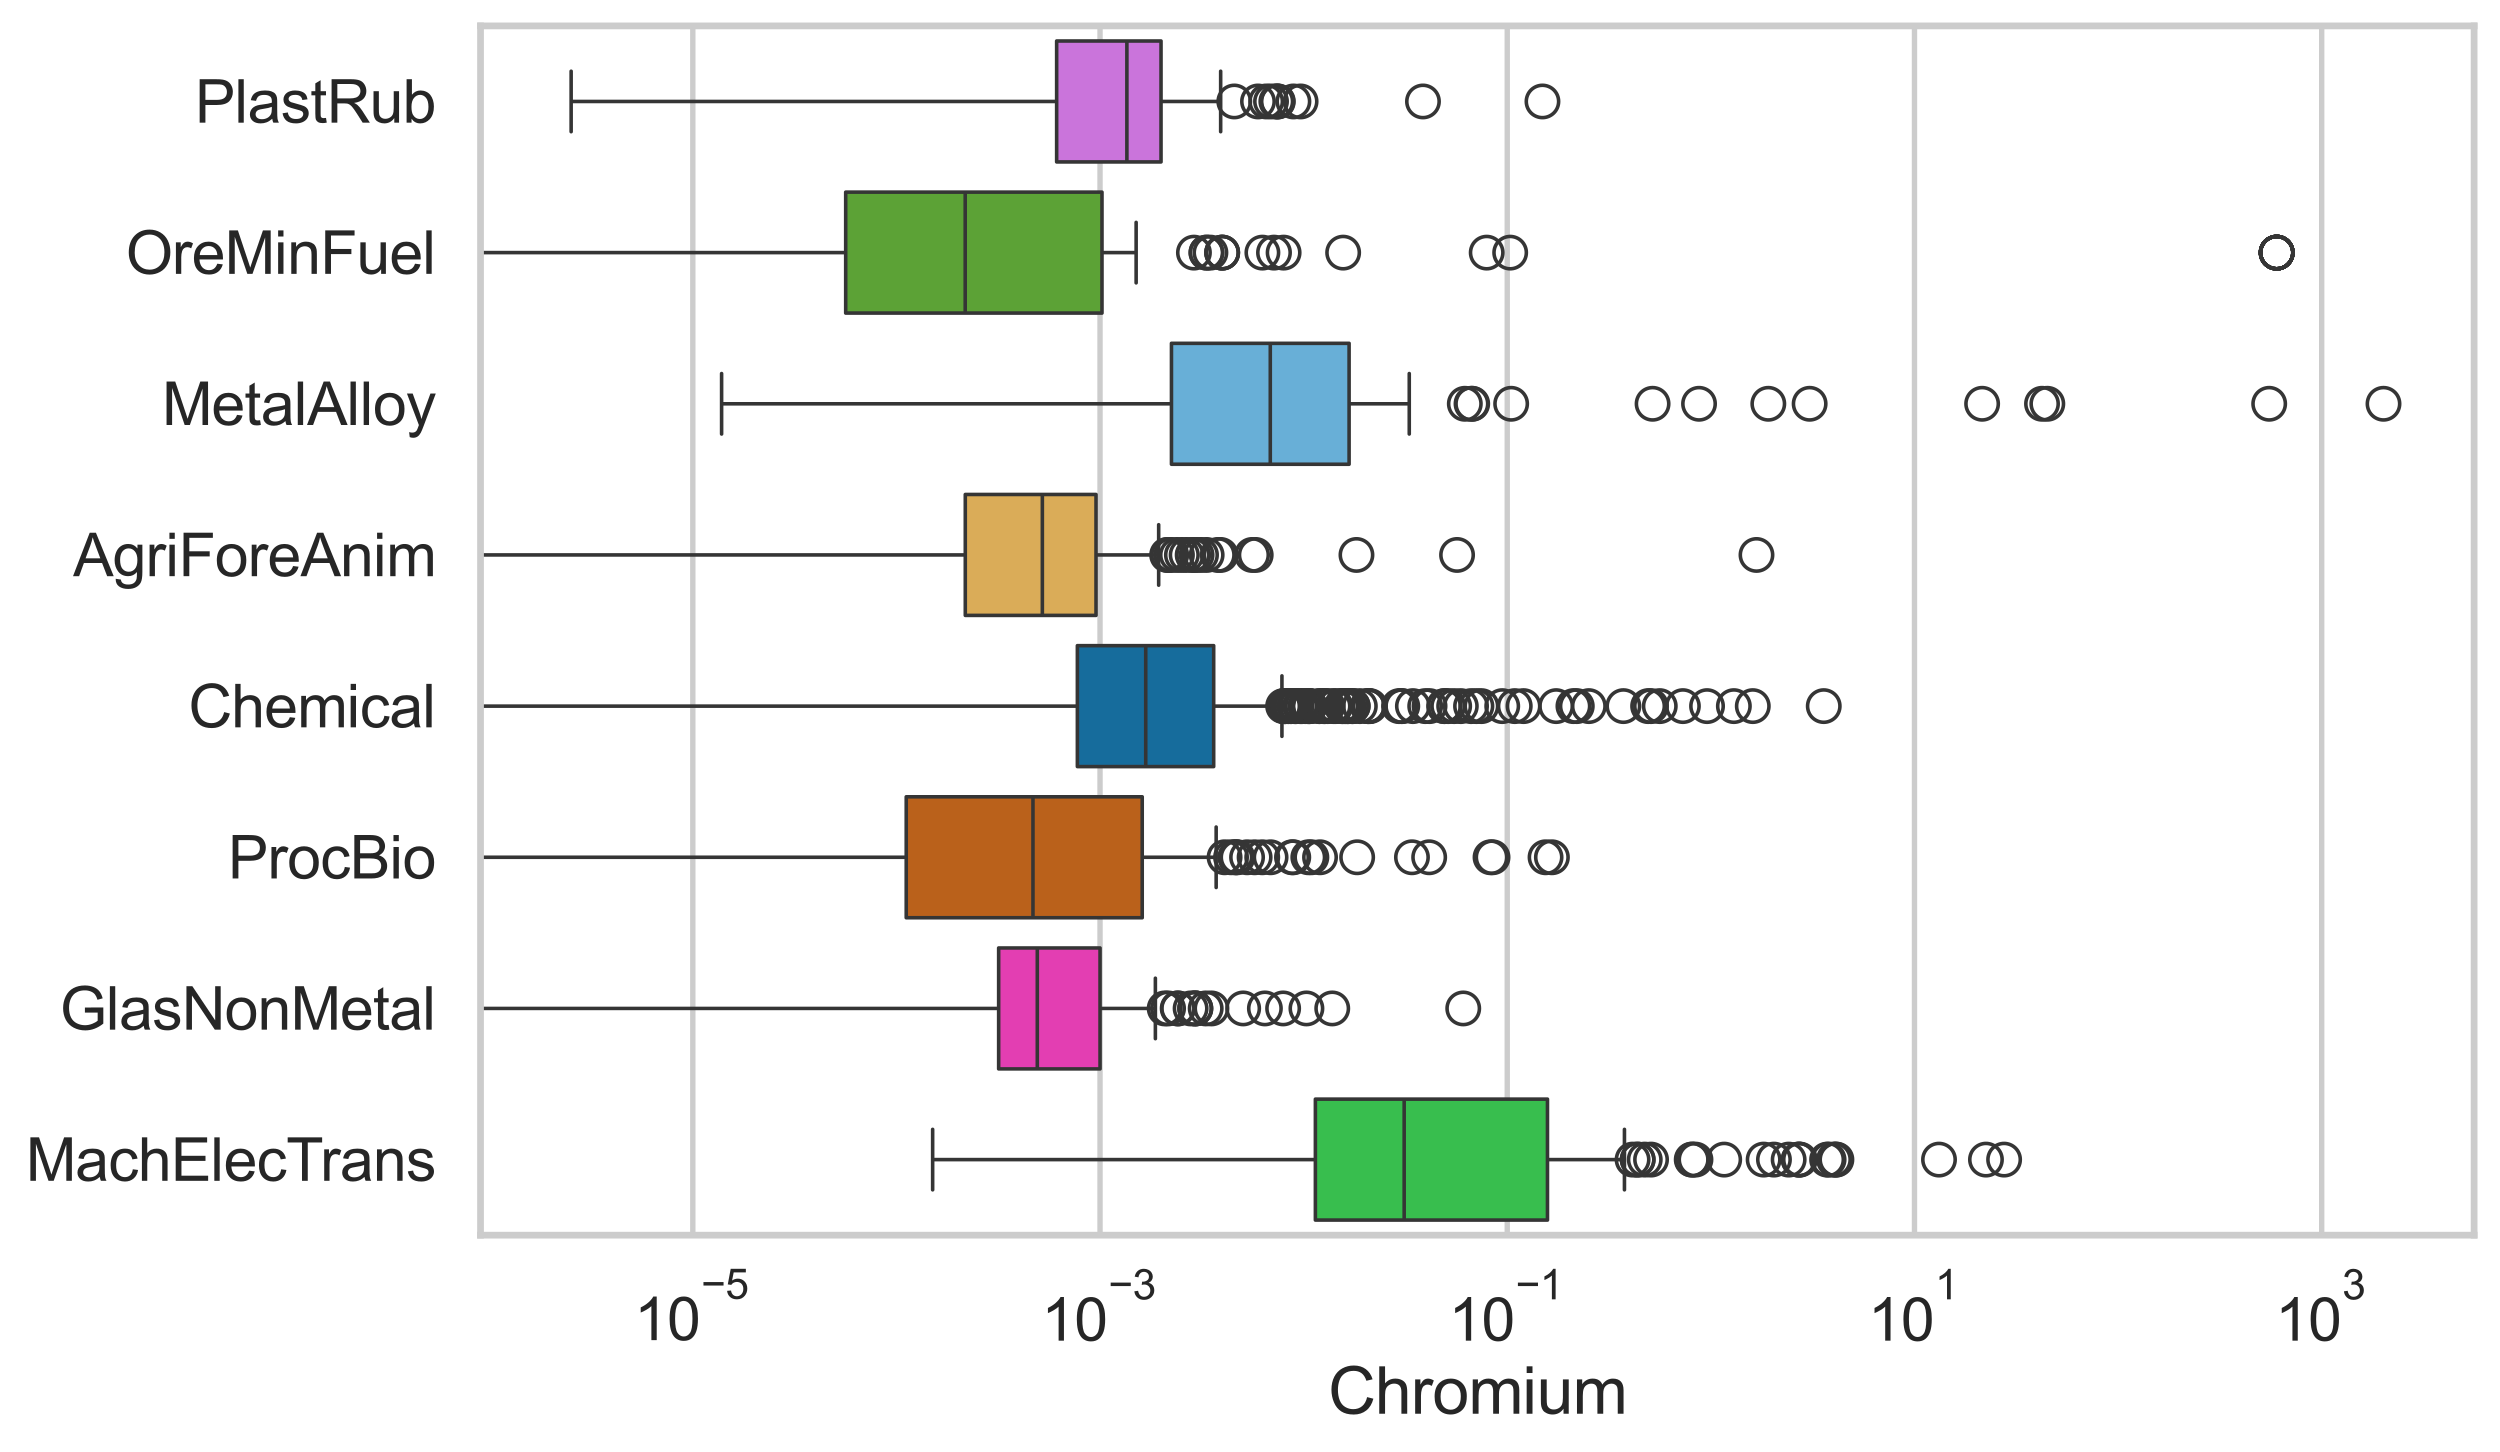 <?xml version="1.0" encoding="utf-8" standalone="no"?>
<!DOCTYPE svg PUBLIC "-//W3C//DTD SVG 1.1//EN"
  "http://www.w3.org/Graphics/SVG/1.1/DTD/svg11.dtd">
<svg xmlns:xlink="http://www.w3.org/1999/xlink" width="695.577pt" height="404.121pt" viewBox="0 0 695.577 404.121" xmlns="http://www.w3.org/2000/svg" version="1.1">
 <defs>
  <style type="text/css">*{stroke-linejoin: round; stroke-linecap: butt}</style>
 </defs>
 <g id="figure_1">
  <g id="patch_1">
   <path d="M 0 404.121 
L 695.577 404.121 
L 695.577 0 
L 0 0 
z
" style="fill: #ffffff"/>
  </g>
  <g id="axes_1">
   <g id="patch_2">
    <path d="M 133.697 343.665 
L 688.377 343.665 
L 688.377 7.2 
L 133.697 7.2 
z
" style="fill: #ffffff"/>
   </g>
   <g id="matplotlib.axis_1">
    <g id="xtick_1">
     <g id="line2d_1">
      <path d="M 192.761 343.665 
L 192.761 7.2 
" clip-path="url(#pb60b69b630)" style="fill: none; stroke: #cccccc; stroke-width: 1.5; stroke-linecap: round"/>
     </g>
     <g id="text_1">
      <!-- $\mathdefault{10^{-5}}$ -->
      <g style="fill: #262626" transform="translate(176.426 373.015) scale(0.165 -0.165)">
       <defs>
        <path id="ArialMT-31" d="M 2384 0 
L 1822 0 
L 1822 3584 
Q 1619 3391 1289 3197 
Q 959 3003 697 2906 
L 697 3450 
Q 1169 3672 1522 3987 
Q 1875 4303 2022 4600 
L 2384 4600 
L 2384 0 
z
" transform="scale(0.016)"/>
        <path id="ArialMT-30" d="M 266 2259 
Q 266 3072 433 3567 
Q 600 4063 929 4331 
Q 1259 4600 1759 4600 
Q 2128 4600 2406 4451 
Q 2684 4303 2865 4023 
Q 3047 3744 3150 3342 
Q 3253 2941 3253 2259 
Q 3253 1453 3087 958 
Q 2922 463 2592 192 
Q 2263 -78 1759 -78 
Q 1097 -78 719 397 
Q 266 969 266 2259 
z
M 844 2259 
Q 844 1131 1108 757 
Q 1372 384 1759 384 
Q 2147 384 2411 759 
Q 2675 1134 2675 2259 
Q 2675 3391 2411 3762 
Q 2147 4134 1753 4134 
Q 1366 4134 1134 3806 
Q 844 3388 844 2259 
z
" transform="scale(0.016)"/>
        <path id="ArialMT-2212" d="M 3381 1997 
L 356 1997 
L 356 2522 
L 3381 2522 
L 3381 1997 
z
" transform="scale(0.016)"/>
        <path id="ArialMT-35" d="M 266 1200 
L 856 1250 
Q 922 819 1161 601 
Q 1400 384 1738 384 
Q 2144 384 2425 690 
Q 2706 997 2706 1503 
Q 2706 1984 2436 2262 
Q 2166 2541 1728 2541 
Q 1456 2541 1237 2417 
Q 1019 2294 894 2097 
L 366 2166 
L 809 4519 
L 3088 4519 
L 3088 3981 
L 1259 3981 
L 1013 2750 
Q 1425 3038 1878 3038 
Q 2478 3038 2890 2622 
Q 3303 2206 3303 1553 
Q 3303 931 2941 478 
Q 2500 -78 1738 -78 
Q 1113 -78 717 272 
Q 322 622 266 1200 
z
" transform="scale(0.016)"/>
       </defs>
       <use xlink:href="#ArialMT-31" transform="translate(0 0.88)"/>
       <use xlink:href="#ArialMT-30" transform="translate(55.615 0.88)"/>
       <use xlink:href="#ArialMT-2212" transform="translate(112.973 70.573) scale(0.7)"/>
       <use xlink:href="#ArialMT-35" transform="translate(153.852 70.573) scale(0.7)"/>
      </g>
     </g>
    </g>
    <g id="xtick_2">
     <g id="line2d_2">
      <path d="M 306.063 343.665 
L 306.063 7.2 
" clip-path="url(#pb60b69b630)" style="fill: none; stroke: #cccccc; stroke-width: 1.5; stroke-linecap: round"/>
     </g>
     <g id="text_2">
      <!-- $\mathdefault{10^{-3}}$ -->
      <g style="fill: #262626" transform="translate(289.728 373.18) scale(0.165 -0.165)">
       <defs>
        <path id="ArialMT-33" d="M 269 1209 
L 831 1284 
Q 928 806 1161 595 
Q 1394 384 1728 384 
Q 2125 384 2398 659 
Q 2672 934 2672 1341 
Q 2672 1728 2419 1979 
Q 2166 2231 1775 2231 
Q 1616 2231 1378 2169 
L 1441 2663 
Q 1497 2656 1531 2656 
Q 1891 2656 2178 2843 
Q 2466 3031 2466 3422 
Q 2466 3731 2256 3934 
Q 2047 4138 1716 4138 
Q 1388 4138 1169 3931 
Q 950 3725 888 3313 
L 325 3413 
Q 428 3978 793 4289 
Q 1159 4600 1703 4600 
Q 2078 4600 2393 4439 
Q 2709 4278 2876 4000 
Q 3044 3722 3044 3409 
Q 3044 3113 2884 2869 
Q 2725 2625 2413 2481 
Q 2819 2388 3044 2092 
Q 3269 1797 3269 1353 
Q 3269 753 2831 336 
Q 2394 -81 1725 -81 
Q 1122 -81 723 278 
Q 325 638 269 1209 
z
" transform="scale(0.016)"/>
       </defs>
       <use xlink:href="#ArialMT-31" transform="translate(0 0.994)"/>
       <use xlink:href="#ArialMT-30" transform="translate(55.615 0.994)"/>
       <use xlink:href="#ArialMT-2212" transform="translate(112.973 70.688) scale(0.7)"/>
       <use xlink:href="#ArialMT-33" transform="translate(153.852 70.688) scale(0.7)"/>
      </g>
     </g>
    </g>
    <g id="xtick_3">
     <g id="line2d_3">
      <path d="M 419.364 343.665 
L 419.364 7.2 
" clip-path="url(#pb60b69b630)" style="fill: none; stroke: #cccccc; stroke-width: 1.5; stroke-linecap: round"/>
     </g>
     <g id="text_3">
      <!-- $\mathdefault{10^{-1}}$ -->
      <g style="fill: #262626" transform="translate(403.029 373.18) scale(0.165 -0.165)">
       <use xlink:href="#ArialMT-31" transform="translate(0 0.994)"/>
       <use xlink:href="#ArialMT-30" transform="translate(55.615 0.994)"/>
       <use xlink:href="#ArialMT-2212" transform="translate(112.973 70.688) scale(0.7)"/>
       <use xlink:href="#ArialMT-31" transform="translate(153.852 70.688) scale(0.7)"/>
      </g>
     </g>
    </g>
    <g id="xtick_4">
     <g id="line2d_4">
      <path d="M 532.665 343.665 
L 532.665 7.2 
" clip-path="url(#pb60b69b630)" style="fill: none; stroke: #cccccc; stroke-width: 1.5; stroke-linecap: round"/>
     </g>
     <g id="text_4">
      <!-- $\mathdefault{10^{1}}$ -->
      <g style="fill: #262626" transform="translate(519.713 373.18) scale(0.165 -0.165)">
       <use xlink:href="#ArialMT-31" transform="translate(0 0.994)"/>
       <use xlink:href="#ArialMT-30" transform="translate(55.615 0.994)"/>
       <use xlink:href="#ArialMT-31" transform="translate(112.973 70.688) scale(0.7)"/>
      </g>
     </g>
    </g>
    <g id="xtick_5">
     <g id="line2d_5">
      <path d="M 645.967 343.665 
L 645.967 7.2 
" clip-path="url(#pb60b69b630)" style="fill: none; stroke: #cccccc; stroke-width: 1.5; stroke-linecap: round"/>
     </g>
     <g id="text_5">
      <!-- $\mathdefault{10^{3}}$ -->
      <g style="fill: #262626" transform="translate(633.014 373.18) scale(0.165 -0.165)">
       <use xlink:href="#ArialMT-31" transform="translate(0 0.994)"/>
       <use xlink:href="#ArialMT-30" transform="translate(55.615 0.994)"/>
       <use xlink:href="#ArialMT-33" transform="translate(112.973 70.688) scale(0.7)"/>
      </g>
     </g>
    </g>
    <g id="text_6">
     <!-- Chromium -->
     <g style="fill: #262626" transform="translate(369.533 393.344) scale(0.18 -0.18)">
      <defs>
       <path id="ArialMT-43" d="M 3763 1606 
L 4369 1453 
Q 4178 706 3683 314 
Q 3188 -78 2472 -78 
Q 1731 -78 1267 223 
Q 803 525 561 1097 
Q 319 1669 319 2325 
Q 319 3041 592 3573 
Q 866 4106 1370 4382 
Q 1875 4659 2481 4659 
Q 3169 4659 3637 4309 
Q 4106 3959 4291 3325 
L 3694 3184 
Q 3534 3684 3231 3912 
Q 2928 4141 2469 4141 
Q 1941 4141 1586 3887 
Q 1231 3634 1087 3207 
Q 944 2781 944 2328 
Q 944 1744 1114 1308 
Q 1284 872 1643 656 
Q 2003 441 2422 441 
Q 2931 441 3284 734 
Q 3638 1028 3763 1606 
z
" transform="scale(0.016)"/>
       <path id="ArialMT-68" d="M 422 0 
L 422 4581 
L 984 4581 
L 984 2938 
Q 1378 3394 1978 3394 
Q 2347 3394 2619 3248 
Q 2891 3103 3008 2847 
Q 3125 2591 3125 2103 
L 3125 0 
L 2563 0 
L 2563 2103 
Q 2563 2525 2380 2717 
Q 2197 2909 1863 2909 
Q 1613 2909 1392 2779 
Q 1172 2650 1078 2428 
Q 984 2206 984 1816 
L 984 0 
L 422 0 
z
" transform="scale(0.016)"/>
       <path id="ArialMT-72" d="M 416 0 
L 416 3319 
L 922 3319 
L 922 2816 
Q 1116 3169 1280 3281 
Q 1444 3394 1641 3394 
Q 1925 3394 2219 3213 
L 2025 2691 
Q 1819 2813 1613 2813 
Q 1428 2813 1281 2702 
Q 1134 2591 1072 2394 
Q 978 2094 978 1738 
L 978 0 
L 416 0 
z
" transform="scale(0.016)"/>
       <path id="ArialMT-6f" d="M 213 1659 
Q 213 2581 725 3025 
Q 1153 3394 1769 3394 
Q 2453 3394 2887 2945 
Q 3322 2497 3322 1706 
Q 3322 1066 3130 698 
Q 2938 331 2570 128 
Q 2203 -75 1769 -75 
Q 1072 -75 642 372 
Q 213 819 213 1659 
z
M 791 1659 
Q 791 1022 1069 705 
Q 1347 388 1769 388 
Q 2188 388 2466 706 
Q 2744 1025 2744 1678 
Q 2744 2294 2464 2611 
Q 2184 2928 1769 2928 
Q 1347 2928 1069 2612 
Q 791 2297 791 1659 
z
" transform="scale(0.016)"/>
       <path id="ArialMT-6d" d="M 422 0 
L 422 3319 
L 925 3319 
L 925 2853 
Q 1081 3097 1340 3245 
Q 1600 3394 1931 3394 
Q 2300 3394 2536 3241 
Q 2772 3088 2869 2813 
Q 3263 3394 3894 3394 
Q 4388 3394 4653 3120 
Q 4919 2847 4919 2278 
L 4919 0 
L 4359 0 
L 4359 2091 
Q 4359 2428 4304 2576 
Q 4250 2725 4106 2815 
Q 3963 2906 3769 2906 
Q 3419 2906 3187 2673 
Q 2956 2441 2956 1928 
L 2956 0 
L 2394 0 
L 2394 2156 
Q 2394 2531 2256 2718 
Q 2119 2906 1806 2906 
Q 1569 2906 1367 2781 
Q 1166 2656 1075 2415 
Q 984 2175 984 1722 
L 984 0 
L 422 0 
z
" transform="scale(0.016)"/>
       <path id="ArialMT-69" d="M 425 3934 
L 425 4581 
L 988 4581 
L 988 3934 
L 425 3934 
z
M 425 0 
L 425 3319 
L 988 3319 
L 988 0 
L 425 0 
z
" transform="scale(0.016)"/>
       <path id="ArialMT-75" d="M 2597 0 
L 2597 488 
Q 2209 -75 1544 -75 
Q 1250 -75 995 37 
Q 741 150 617 320 
Q 494 491 444 738 
Q 409 903 409 1263 
L 409 3319 
L 972 3319 
L 972 1478 
Q 972 1038 1006 884 
Q 1059 663 1231 536 
Q 1403 409 1656 409 
Q 1909 409 2131 539 
Q 2353 669 2445 892 
Q 2538 1116 2538 1541 
L 2538 3319 
L 3100 3319 
L 3100 0 
L 2597 0 
z
" transform="scale(0.016)"/>
      </defs>
      <use xlink:href="#ArialMT-43"/>
      <use xlink:href="#ArialMT-68" transform="translate(72.217 0)"/>
      <use xlink:href="#ArialMT-72" transform="translate(127.832 0)"/>
      <use xlink:href="#ArialMT-6f" transform="translate(161.133 0)"/>
      <use xlink:href="#ArialMT-6d" transform="translate(216.748 0)"/>
      <use xlink:href="#ArialMT-69" transform="translate(300.049 0)"/>
      <use xlink:href="#ArialMT-75" transform="translate(322.266 0)"/>
      <use xlink:href="#ArialMT-6d" transform="translate(377.881 0)"/>
     </g>
    </g>
   </g>
   <g id="matplotlib.axis_2">
    <g id="ytick_1">
     <g id="text_7">
      <!-- PlastRub -->
      <g style="fill: #262626" transform="translate(54.248 34.134) scale(0.165 -0.165)">
       <defs>
        <path id="ArialMT-50" d="M 494 0 
L 494 4581 
L 2222 4581 
Q 2678 4581 2919 4538 
Q 3256 4481 3484 4323 
Q 3713 4166 3852 3881 
Q 3991 3597 3991 3256 
Q 3991 2672 3619 2267 
Q 3247 1863 2275 1863 
L 1100 1863 
L 1100 0 
L 494 0 
z
M 1100 2403 
L 2284 2403 
Q 2872 2403 3119 2622 
Q 3366 2841 3366 3238 
Q 3366 3525 3220 3729 
Q 3075 3934 2838 4000 
Q 2684 4041 2272 4041 
L 1100 4041 
L 1100 2403 
z
" transform="scale(0.016)"/>
        <path id="ArialMT-6c" d="M 409 0 
L 409 4581 
L 972 4581 
L 972 0 
L 409 0 
z
" transform="scale(0.016)"/>
        <path id="ArialMT-61" d="M 2588 409 
Q 2275 144 1986 34 
Q 1697 -75 1366 -75 
Q 819 -75 525 192 
Q 231 459 231 875 
Q 231 1119 342 1320 
Q 453 1522 633 1644 
Q 813 1766 1038 1828 
Q 1203 1872 1538 1913 
Q 2219 1994 2541 2106 
Q 2544 2222 2544 2253 
Q 2544 2597 2384 2738 
Q 2169 2928 1744 2928 
Q 1347 2928 1158 2789 
Q 969 2650 878 2297 
L 328 2372 
Q 403 2725 575 2942 
Q 747 3159 1072 3276 
Q 1397 3394 1825 3394 
Q 2250 3394 2515 3294 
Q 2781 3194 2906 3042 
Q 3031 2891 3081 2659 
Q 3109 2516 3109 2141 
L 3109 1391 
Q 3109 606 3145 398 
Q 3181 191 3288 0 
L 2700 0 
Q 2613 175 2588 409 
z
M 2541 1666 
Q 2234 1541 1622 1453 
Q 1275 1403 1131 1340 
Q 988 1278 909 1158 
Q 831 1038 831 891 
Q 831 666 1001 516 
Q 1172 366 1500 366 
Q 1825 366 2078 508 
Q 2331 650 2450 897 
Q 2541 1088 2541 1459 
L 2541 1666 
z
" transform="scale(0.016)"/>
        <path id="ArialMT-73" d="M 197 991 
L 753 1078 
Q 800 744 1014 566 
Q 1228 388 1613 388 
Q 2000 388 2187 545 
Q 2375 703 2375 916 
Q 2375 1106 2209 1216 
Q 2094 1291 1634 1406 
Q 1016 1563 777 1677 
Q 538 1791 414 1992 
Q 291 2194 291 2438 
Q 291 2659 392 2848 
Q 494 3038 669 3163 
Q 800 3259 1026 3326 
Q 1253 3394 1513 3394 
Q 1903 3394 2198 3281 
Q 2494 3169 2634 2976 
Q 2775 2784 2828 2463 
L 2278 2388 
Q 2241 2644 2061 2787 
Q 1881 2931 1553 2931 
Q 1166 2931 1000 2803 
Q 834 2675 834 2503 
Q 834 2394 903 2306 
Q 972 2216 1119 2156 
Q 1203 2125 1616 2013 
Q 2213 1853 2448 1751 
Q 2684 1650 2818 1456 
Q 2953 1263 2953 975 
Q 2953 694 2789 445 
Q 2625 197 2315 61 
Q 2006 -75 1616 -75 
Q 969 -75 630 194 
Q 291 463 197 991 
z
" transform="scale(0.016)"/>
        <path id="ArialMT-74" d="M 1650 503 
L 1731 6 
Q 1494 -44 1306 -44 
Q 1000 -44 831 53 
Q 663 150 594 308 
Q 525 466 525 972 
L 525 2881 
L 113 2881 
L 113 3319 
L 525 3319 
L 525 4141 
L 1084 4478 
L 1084 3319 
L 1650 3319 
L 1650 2881 
L 1084 2881 
L 1084 941 
Q 1084 700 1114 631 
Q 1144 563 1211 522 
Q 1278 481 1403 481 
Q 1497 481 1650 503 
z
" transform="scale(0.016)"/>
        <path id="ArialMT-52" d="M 503 0 
L 503 4581 
L 2534 4581 
Q 3147 4581 3465 4457 
Q 3784 4334 3975 4021 
Q 4166 3709 4166 3331 
Q 4166 2844 3850 2509 
Q 3534 2175 2875 2084 
Q 3116 1969 3241 1856 
Q 3506 1613 3744 1247 
L 4541 0 
L 3778 0 
L 3172 953 
Q 2906 1366 2734 1584 
Q 2563 1803 2427 1890 
Q 2291 1978 2150 2013 
Q 2047 2034 1813 2034 
L 1109 2034 
L 1109 0 
L 503 0 
z
M 1109 2559 
L 2413 2559 
Q 2828 2559 3062 2645 
Q 3297 2731 3419 2920 
Q 3541 3109 3541 3331 
Q 3541 3656 3305 3865 
Q 3069 4075 2559 4075 
L 1109 4075 
L 1109 2559 
z
" transform="scale(0.016)"/>
        <path id="ArialMT-62" d="M 941 0 
L 419 0 
L 419 4581 
L 981 4581 
L 981 2947 
Q 1338 3394 1891 3394 
Q 2197 3394 2470 3270 
Q 2744 3147 2920 2923 
Q 3097 2700 3197 2384 
Q 3297 2069 3297 1709 
Q 3297 856 2875 390 
Q 2453 -75 1863 -75 
Q 1275 -75 941 416 
L 941 0 
z
M 934 1684 
Q 934 1088 1097 822 
Q 1363 388 1816 388 
Q 2184 388 2453 708 
Q 2722 1028 2722 1663 
Q 2722 2313 2464 2622 
Q 2206 2931 1841 2931 
Q 1472 2931 1203 2611 
Q 934 2291 934 1684 
z
" transform="scale(0.016)"/>
       </defs>
       <use xlink:href="#ArialMT-50"/>
       <use xlink:href="#ArialMT-6c" transform="translate(66.699 0)"/>
       <use xlink:href="#ArialMT-61" transform="translate(88.916 0)"/>
       <use xlink:href="#ArialMT-73" transform="translate(144.531 0)"/>
       <use xlink:href="#ArialMT-74" transform="translate(194.531 0)"/>
       <use xlink:href="#ArialMT-52" transform="translate(222.314 0)"/>
       <use xlink:href="#ArialMT-75" transform="translate(294.531 0)"/>
       <use xlink:href="#ArialMT-62" transform="translate(350.146 0)"/>
      </g>
     </g>
    </g>
    <g id="ytick_2">
     <g id="text_8">
      <!-- OreMinFuel -->
      <g style="fill: #262626" transform="translate(35.013 76.192) scale(0.165 -0.165)">
       <defs>
        <path id="ArialMT-4f" d="M 309 2231 
Q 309 3372 921 4017 
Q 1534 4663 2503 4663 
Q 3138 4663 3647 4359 
Q 4156 4056 4423 3514 
Q 4691 2972 4691 2284 
Q 4691 1588 4409 1038 
Q 4128 488 3612 205 
Q 3097 -78 2500 -78 
Q 1853 -78 1343 234 
Q 834 547 571 1087 
Q 309 1628 309 2231 
z
M 934 2222 
Q 934 1394 1379 917 
Q 1825 441 2497 441 
Q 3181 441 3623 922 
Q 4066 1403 4066 2288 
Q 4066 2847 3877 3264 
Q 3688 3681 3323 3911 
Q 2959 4141 2506 4141 
Q 1863 4141 1398 3698 
Q 934 3256 934 2222 
z
" transform="scale(0.016)"/>
        <path id="ArialMT-65" d="M 2694 1069 
L 3275 997 
Q 3138 488 2766 206 
Q 2394 -75 1816 -75 
Q 1088 -75 661 373 
Q 234 822 234 1631 
Q 234 2469 665 2931 
Q 1097 3394 1784 3394 
Q 2450 3394 2872 2941 
Q 3294 2488 3294 1666 
Q 3294 1616 3291 1516 
L 816 1516 
Q 847 969 1125 678 
Q 1403 388 1819 388 
Q 2128 388 2347 550 
Q 2566 713 2694 1069 
z
M 847 1978 
L 2700 1978 
Q 2663 2397 2488 2606 
Q 2219 2931 1791 2931 
Q 1403 2931 1139 2672 
Q 875 2413 847 1978 
z
" transform="scale(0.016)"/>
        <path id="ArialMT-4d" d="M 475 0 
L 475 4581 
L 1388 4581 
L 2472 1338 
Q 2622 884 2691 659 
Q 2769 909 2934 1394 
L 4031 4581 
L 4847 4581 
L 4847 0 
L 4263 0 
L 4263 3834 
L 2931 0 
L 2384 0 
L 1059 3900 
L 1059 0 
L 475 0 
z
" transform="scale(0.016)"/>
        <path id="ArialMT-6e" d="M 422 0 
L 422 3319 
L 928 3319 
L 928 2847 
Q 1294 3394 1984 3394 
Q 2284 3394 2536 3286 
Q 2788 3178 2913 3003 
Q 3038 2828 3088 2588 
Q 3119 2431 3119 2041 
L 3119 0 
L 2556 0 
L 2556 2019 
Q 2556 2363 2490 2533 
Q 2425 2703 2258 2804 
Q 2091 2906 1866 2906 
Q 1506 2906 1245 2678 
Q 984 2450 984 1813 
L 984 0 
L 422 0 
z
" transform="scale(0.016)"/>
        <path id="ArialMT-46" d="M 525 0 
L 525 4581 
L 3616 4581 
L 3616 4041 
L 1131 4041 
L 1131 2622 
L 3281 2622 
L 3281 2081 
L 1131 2081 
L 1131 0 
L 525 0 
z
" transform="scale(0.016)"/>
       </defs>
       <use xlink:href="#ArialMT-4f"/>
       <use xlink:href="#ArialMT-72" transform="translate(77.783 0)"/>
       <use xlink:href="#ArialMT-65" transform="translate(111.084 0)"/>
       <use xlink:href="#ArialMT-4d" transform="translate(166.699 0)"/>
       <use xlink:href="#ArialMT-69" transform="translate(250 0)"/>
       <use xlink:href="#ArialMT-6e" transform="translate(272.217 0)"/>
       <use xlink:href="#ArialMT-46" transform="translate(327.832 0)"/>
       <use xlink:href="#ArialMT-75" transform="translate(388.916 0)"/>
       <use xlink:href="#ArialMT-65" transform="translate(444.531 0)"/>
       <use xlink:href="#ArialMT-6c" transform="translate(500.146 0)"/>
      </g>
     </g>
    </g>
    <g id="ytick_3">
     <g id="text_9">
      <!-- MetalAlloy -->
      <g style="fill: #262626" transform="translate(45.088 118.25) scale(0.165 -0.165)">
       <defs>
        <path id="ArialMT-41" d="M -9 0 
L 1750 4581 
L 2403 4581 
L 4278 0 
L 3588 0 
L 3053 1388 
L 1138 1388 
L 634 0 
L -9 0 
z
M 1313 1881 
L 2866 1881 
L 2388 3150 
Q 2169 3728 2063 4100 
Q 1975 3659 1816 3225 
L 1313 1881 
z
" transform="scale(0.016)"/>
        <path id="ArialMT-79" d="M 397 -1278 
L 334 -750 
Q 519 -800 656 -800 
Q 844 -800 956 -737 
Q 1069 -675 1141 -563 
Q 1194 -478 1313 -144 
Q 1328 -97 1363 -6 
L 103 3319 
L 709 3319 
L 1400 1397 
Q 1534 1031 1641 628 
Q 1738 1016 1872 1384 
L 2581 3319 
L 3144 3319 
L 1881 -56 
Q 1678 -603 1566 -809 
Q 1416 -1088 1222 -1217 
Q 1028 -1347 759 -1347 
Q 597 -1347 397 -1278 
z
" transform="scale(0.016)"/>
       </defs>
       <use xlink:href="#ArialMT-4d"/>
       <use xlink:href="#ArialMT-65" transform="translate(83.301 0)"/>
       <use xlink:href="#ArialMT-74" transform="translate(138.916 0)"/>
       <use xlink:href="#ArialMT-61" transform="translate(166.699 0)"/>
       <use xlink:href="#ArialMT-6c" transform="translate(222.314 0)"/>
       <use xlink:href="#ArialMT-41" transform="translate(244.531 0)"/>
       <use xlink:href="#ArialMT-6c" transform="translate(311.23 0)"/>
       <use xlink:href="#ArialMT-6c" transform="translate(333.447 0)"/>
       <use xlink:href="#ArialMT-6f" transform="translate(355.664 0)"/>
       <use xlink:href="#ArialMT-79" transform="translate(411.279 0)"/>
      </g>
     </g>
    </g>
    <g id="ytick_4">
     <g id="text_10">
      <!-- AgriForeAnim -->
      <g style="fill: #262626" transform="translate(20.341 160.308) scale(0.165 -0.165)">
       <defs>
        <path id="ArialMT-67" d="M 319 -275 
L 866 -356 
Q 900 -609 1056 -725 
Q 1266 -881 1628 -881 
Q 2019 -881 2231 -725 
Q 2444 -569 2519 -288 
Q 2563 -116 2559 434 
Q 2191 0 1641 0 
Q 956 0 581 494 
Q 206 988 206 1678 
Q 206 2153 378 2554 
Q 550 2956 876 3175 
Q 1203 3394 1644 3394 
Q 2231 3394 2613 2919 
L 2613 3319 
L 3131 3319 
L 3131 450 
Q 3131 -325 2973 -648 
Q 2816 -972 2473 -1159 
Q 2131 -1347 1631 -1347 
Q 1038 -1347 672 -1080 
Q 306 -813 319 -275 
z
M 784 1719 
Q 784 1066 1043 766 
Q 1303 466 1694 466 
Q 2081 466 2343 764 
Q 2606 1063 2606 1700 
Q 2606 2309 2336 2618 
Q 2066 2928 1684 2928 
Q 1309 2928 1046 2623 
Q 784 2319 784 1719 
z
" transform="scale(0.016)"/>
       </defs>
       <use xlink:href="#ArialMT-41"/>
       <use xlink:href="#ArialMT-67" transform="translate(66.699 0)"/>
       <use xlink:href="#ArialMT-72" transform="translate(122.314 0)"/>
       <use xlink:href="#ArialMT-69" transform="translate(155.615 0)"/>
       <use xlink:href="#ArialMT-46" transform="translate(177.832 0)"/>
       <use xlink:href="#ArialMT-6f" transform="translate(238.916 0)"/>
       <use xlink:href="#ArialMT-72" transform="translate(294.531 0)"/>
       <use xlink:href="#ArialMT-65" transform="translate(327.832 0)"/>
       <use xlink:href="#ArialMT-41" transform="translate(383.447 0)"/>
       <use xlink:href="#ArialMT-6e" transform="translate(450.146 0)"/>
       <use xlink:href="#ArialMT-69" transform="translate(505.762 0)"/>
       <use xlink:href="#ArialMT-6d" transform="translate(527.979 0)"/>
      </g>
     </g>
    </g>
    <g id="ytick_5">
     <g id="text_11">
      <!-- Chemical -->
      <g style="fill: #262626" transform="translate(52.428 202.366) scale(0.165 -0.165)">
       <defs>
        <path id="ArialMT-63" d="M 2588 1216 
L 3141 1144 
Q 3050 572 2676 248 
Q 2303 -75 1759 -75 
Q 1078 -75 664 370 
Q 250 816 250 1647 
Q 250 2184 428 2587 
Q 606 2991 970 3192 
Q 1334 3394 1763 3394 
Q 2303 3394 2647 3120 
Q 2991 2847 3088 2344 
L 2541 2259 
Q 2463 2594 2264 2762 
Q 2066 2931 1784 2931 
Q 1359 2931 1093 2626 
Q 828 2322 828 1663 
Q 828 994 1084 691 
Q 1341 388 1753 388 
Q 2084 388 2306 591 
Q 2528 794 2588 1216 
z
" transform="scale(0.016)"/>
       </defs>
       <use xlink:href="#ArialMT-43"/>
       <use xlink:href="#ArialMT-68" transform="translate(72.217 0)"/>
       <use xlink:href="#ArialMT-65" transform="translate(127.832 0)"/>
       <use xlink:href="#ArialMT-6d" transform="translate(183.447 0)"/>
       <use xlink:href="#ArialMT-69" transform="translate(266.748 0)"/>
       <use xlink:href="#ArialMT-63" transform="translate(288.965 0)"/>
       <use xlink:href="#ArialMT-61" transform="translate(338.965 0)"/>
       <use xlink:href="#ArialMT-6c" transform="translate(394.58 0)"/>
      </g>
     </g>
    </g>
    <g id="ytick_6">
     <g id="text_12">
      <!-- ProcBio -->
      <g style="fill: #262626" transform="translate(63.424 244.425) scale(0.165 -0.165)">
       <defs>
        <path id="ArialMT-42" d="M 469 0 
L 469 4581 
L 2188 4581 
Q 2713 4581 3030 4442 
Q 3347 4303 3526 4014 
Q 3706 3725 3706 3409 
Q 3706 3116 3547 2856 
Q 3388 2597 3066 2438 
Q 3481 2316 3704 2022 
Q 3928 1728 3928 1328 
Q 3928 1006 3792 729 
Q 3656 453 3456 303 
Q 3256 153 2954 76 
Q 2653 0 2216 0 
L 469 0 
z
M 1075 2656 
L 2066 2656 
Q 2469 2656 2644 2709 
Q 2875 2778 2992 2937 
Q 3109 3097 3109 3338 
Q 3109 3566 3000 3739 
Q 2891 3913 2687 3977 
Q 2484 4041 1991 4041 
L 1075 4041 
L 1075 2656 
z
M 1075 541 
L 2216 541 
Q 2509 541 2628 563 
Q 2838 600 2978 687 
Q 3119 775 3209 942 
Q 3300 1109 3300 1328 
Q 3300 1584 3169 1773 
Q 3038 1963 2805 2039 
Q 2572 2116 2134 2116 
L 1075 2116 
L 1075 541 
z
" transform="scale(0.016)"/>
       </defs>
       <use xlink:href="#ArialMT-50"/>
       <use xlink:href="#ArialMT-72" transform="translate(66.699 0)"/>
       <use xlink:href="#ArialMT-6f" transform="translate(100 0)"/>
       <use xlink:href="#ArialMT-63" transform="translate(155.615 0)"/>
       <use xlink:href="#ArialMT-42" transform="translate(205.615 0)"/>
       <use xlink:href="#ArialMT-69" transform="translate(272.314 0)"/>
       <use xlink:href="#ArialMT-6f" transform="translate(294.531 0)"/>
      </g>
     </g>
    </g>
    <g id="ytick_7">
     <g id="text_13">
      <!-- GlasNonMetal -->
      <g style="fill: #262626" transform="translate(16.659 286.483) scale(0.165 -0.165)">
       <defs>
        <path id="ArialMT-47" d="M 2638 1797 
L 2638 2334 
L 4578 2338 
L 4578 638 
Q 4131 281 3656 101 
Q 3181 -78 2681 -78 
Q 2006 -78 1454 211 
Q 903 500 622 1047 
Q 341 1594 341 2269 
Q 341 2938 620 3517 
Q 900 4097 1425 4378 
Q 1950 4659 2634 4659 
Q 3131 4659 3532 4498 
Q 3934 4338 4162 4050 
Q 4391 3763 4509 3300 
L 3963 3150 
Q 3859 3500 3706 3700 
Q 3553 3900 3268 4020 
Q 2984 4141 2638 4141 
Q 2222 4141 1919 4014 
Q 1616 3888 1430 3681 
Q 1244 3475 1141 3228 
Q 966 2803 966 2306 
Q 966 1694 1177 1281 
Q 1388 869 1791 669 
Q 2194 469 2647 469 
Q 3041 469 3416 620 
Q 3791 772 3984 944 
L 3984 1797 
L 2638 1797 
z
" transform="scale(0.016)"/>
        <path id="ArialMT-4e" d="M 488 0 
L 488 4581 
L 1109 4581 
L 3516 984 
L 3516 4581 
L 4097 4581 
L 4097 0 
L 3475 0 
L 1069 3600 
L 1069 0 
L 488 0 
z
" transform="scale(0.016)"/>
       </defs>
       <use xlink:href="#ArialMT-47"/>
       <use xlink:href="#ArialMT-6c" transform="translate(77.783 0)"/>
       <use xlink:href="#ArialMT-61" transform="translate(100 0)"/>
       <use xlink:href="#ArialMT-73" transform="translate(155.615 0)"/>
       <use xlink:href="#ArialMT-4e" transform="translate(205.615 0)"/>
       <use xlink:href="#ArialMT-6f" transform="translate(277.832 0)"/>
       <use xlink:href="#ArialMT-6e" transform="translate(333.447 0)"/>
       <use xlink:href="#ArialMT-4d" transform="translate(389.062 0)"/>
       <use xlink:href="#ArialMT-65" transform="translate(472.363 0)"/>
       <use xlink:href="#ArialMT-74" transform="translate(527.979 0)"/>
       <use xlink:href="#ArialMT-61" transform="translate(555.762 0)"/>
       <use xlink:href="#ArialMT-6c" transform="translate(611.377 0)"/>
      </g>
     </g>
    </g>
    <g id="ytick_8">
     <g id="text_14">
      <!-- MachElecTrans -->
      <g style="fill: #262626" transform="translate(7.2 328.541) scale(0.165 -0.165)">
       <defs>
        <path id="ArialMT-45" d="M 506 0 
L 506 4581 
L 3819 4581 
L 3819 4041 
L 1113 4041 
L 1113 2638 
L 3647 2638 
L 3647 2100 
L 1113 2100 
L 1113 541 
L 3925 541 
L 3925 0 
L 506 0 
z
" transform="scale(0.016)"/>
        <path id="ArialMT-54" d="M 1659 0 
L 1659 4041 
L 150 4041 
L 150 4581 
L 3781 4581 
L 3781 4041 
L 2266 4041 
L 2266 0 
L 1659 0 
z
" transform="scale(0.016)"/>
       </defs>
       <use xlink:href="#ArialMT-4d"/>
       <use xlink:href="#ArialMT-61" transform="translate(83.301 0)"/>
       <use xlink:href="#ArialMT-63" transform="translate(138.916 0)"/>
       <use xlink:href="#ArialMT-68" transform="translate(188.916 0)"/>
       <use xlink:href="#ArialMT-45" transform="translate(244.531 0)"/>
       <use xlink:href="#ArialMT-6c" transform="translate(311.23 0)"/>
       <use xlink:href="#ArialMT-65" transform="translate(333.447 0)"/>
       <use xlink:href="#ArialMT-63" transform="translate(389.062 0)"/>
       <use xlink:href="#ArialMT-54" transform="translate(439.062 0)"/>
       <use xlink:href="#ArialMT-72" transform="translate(496.396 0)"/>
       <use xlink:href="#ArialMT-61" transform="translate(529.697 0)"/>
       <use xlink:href="#ArialMT-6e" transform="translate(585.312 0)"/>
       <use xlink:href="#ArialMT-73" transform="translate(640.928 0)"/>
      </g>
     </g>
    </g>
   </g>
   <g id="patch_3">
    <path d="M 293.992 11.406 
L 293.992 45.052 
L 323.034 45.052 
L 323.034 11.406 
L 293.992 11.406 
z
" clip-path="url(#pb60b69b630)" style="fill: #ca74db; stroke: #353535; stroke-linejoin: miter"/>
   </g>
   <g id="line2d_6">
    <path d="M 293.992 28.229 
L 158.91 28.229 
" clip-path="url(#pb60b69b630)" style="fill: none; stroke: #353535"/>
   </g>
   <g id="line2d_7">
    <path d="M 323.034 28.229 
L 339.626 28.229 
" clip-path="url(#pb60b69b630)" style="fill: none; stroke: #353535"/>
   </g>
   <g id="line2d_8">
    <path d="M 158.91 19.817 
L 158.91 36.641 
" clip-path="url(#pb60b69b630)" style="fill: none; stroke: #353535; stroke-linecap: round"/>
   </g>
   <g id="line2d_9">
    <path d="M 339.626 19.817 
L 339.626 36.641 
" clip-path="url(#pb60b69b630)" style="fill: none; stroke: #353535; stroke-linecap: round"/>
   </g>
   <g id="line2d_10">
    <defs>
     <path id="m8063f28d57" d="M 0 4.5 
C 1.193 4.5 2.338 4.026 3.182 3.182 
C 4.026 2.338 4.5 1.193 4.5 0 
C 4.5 -1.193 4.026 -2.338 3.182 -3.182 
C 2.338 -4.026 1.193 -4.5 0 -4.5 
C -1.193 -4.5 -2.338 -4.026 -3.182 -3.182 
C -4.026 -2.338 -4.5 -1.193 -4.5 0 
C -4.5 1.193 -4.026 2.338 -3.182 3.182 
C -2.338 4.026 -1.193 4.5 0 4.5 
z
" style="stroke: #353535"/>
    </defs>
    <g clip-path="url(#pb60b69b630)">
     <use xlink:href="#m8063f28d57" x="359.866" y="28.229" style="fill-opacity: 0; stroke: #353535"/>
     <use xlink:href="#m8063f28d57" x="352.292" y="28.229" style="fill-opacity: 0; stroke: #353535"/>
     <use xlink:href="#m8063f28d57" x="355.525" y="28.229" style="fill-opacity: 0; stroke: #353535"/>
     <use xlink:href="#m8063f28d57" x="343.42" y="28.229" style="fill-opacity: 0; stroke: #353535"/>
     <use xlink:href="#m8063f28d57" x="361.864" y="28.229" style="fill-opacity: 0; stroke: #353535"/>
     <use xlink:href="#m8063f28d57" x="353.636" y="28.229" style="fill-opacity: 0; stroke: #353535"/>
     <use xlink:href="#m8063f28d57" x="395.915" y="28.229" style="fill-opacity: 0; stroke: #353535"/>
     <use xlink:href="#m8063f28d57" x="355.426" y="28.229" style="fill-opacity: 0; stroke: #353535"/>
     <use xlink:href="#m8063f28d57" x="429.159" y="28.229" style="fill-opacity: 0; stroke: #353535"/>
     <use xlink:href="#m8063f28d57" x="350.011" y="28.229" style="fill-opacity: 0; stroke: #353535"/>
     <use xlink:href="#m8063f28d57" x="355.118" y="28.229" style="fill-opacity: 0; stroke: #353535"/>
    </g>
   </g>
   <g id="patch_4">
    <path d="M 235.297 53.464 
L 235.297 87.11 
L 306.607 87.11 
L 306.607 53.464 
L 235.297 53.464 
z
" clip-path="url(#pb60b69b630)" style="fill: #5ca236; stroke: #353535; stroke-linejoin: miter"/>
   </g>
   <g id="line2d_11">
    <path d="M 235.297 70.287 
L -1 70.287 
" clip-path="url(#pb60b69b630)" style="fill: none; stroke: #353535"/>
   </g>
   <g id="line2d_12">
    <path d="M 306.607 70.287 
L 316.108 70.287 
" clip-path="url(#pb60b69b630)" style="fill: none; stroke: #353535"/>
   </g>
   <g id="line2d_13">
    <path clip-path="url(#pb60b69b630)" style="fill: none; stroke: #353535; stroke-linecap: round"/>
   </g>
   <g id="line2d_14">
    <path d="M 316.108 61.875 
L 316.108 78.699 
" clip-path="url(#pb60b69b630)" style="fill: none; stroke: #353535; stroke-linecap: round"/>
   </g>
   <g id="line2d_15">
    <g clip-path="url(#pb60b69b630)">
     <use xlink:href="#m8063f28d57" x="633.451" y="70.287" style="fill-opacity: 0; stroke: #353535"/>
     <use xlink:href="#m8063f28d57" x="633.444" y="70.287" style="fill-opacity: 0; stroke: #353535"/>
     <use xlink:href="#m8063f28d57" x="633.454" y="70.287" style="fill-opacity: 0; stroke: #353535"/>
     <use xlink:href="#m8063f28d57" x="354.464" y="70.287" style="fill-opacity: 0; stroke: #353535"/>
     <use xlink:href="#m8063f28d57" x="633.444" y="70.287" style="fill-opacity: 0; stroke: #353535"/>
     <use xlink:href="#m8063f28d57" x="335.678" y="70.287" style="fill-opacity: 0; stroke: #353535"/>
     <use xlink:href="#m8063f28d57" x="351.237" y="70.287" style="fill-opacity: 0; stroke: #353535"/>
     <use xlink:href="#m8063f28d57" x="340.047" y="70.287" style="fill-opacity: 0; stroke: #353535"/>
     <use xlink:href="#m8063f28d57" x="633.45" y="70.287" style="fill-opacity: 0; stroke: #353535"/>
     <use xlink:href="#m8063f28d57" x="633.444" y="70.287" style="fill-opacity: 0; stroke: #353535"/>
     <use xlink:href="#m8063f28d57" x="357.139" y="70.287" style="fill-opacity: 0; stroke: #353535"/>
     <use xlink:href="#m8063f28d57" x="633.45" y="70.287" style="fill-opacity: 0; stroke: #353535"/>
     <use xlink:href="#m8063f28d57" x="336.774" y="70.287" style="fill-opacity: 0; stroke: #353535"/>
     <use xlink:href="#m8063f28d57" x="633.45" y="70.287" style="fill-opacity: 0; stroke: #353535"/>
     <use xlink:href="#m8063f28d57" x="413.645" y="70.287" style="fill-opacity: 0; stroke: #353535"/>
     <use xlink:href="#m8063f28d57" x="335.667" y="70.287" style="fill-opacity: 0; stroke: #353535"/>
     <use xlink:href="#m8063f28d57" x="420.178" y="70.287" style="fill-opacity: 0; stroke: #353535"/>
     <use xlink:href="#m8063f28d57" x="373.705" y="70.287" style="fill-opacity: 0; stroke: #353535"/>
     <use xlink:href="#m8063f28d57" x="340.047" y="70.287" style="fill-opacity: 0; stroke: #353535"/>
     <use xlink:href="#m8063f28d57" x="340.047" y="70.287" style="fill-opacity: 0; stroke: #353535"/>
     <use xlink:href="#m8063f28d57" x="633.437" y="70.287" style="fill-opacity: 0; stroke: #353535"/>
     <use xlink:href="#m8063f28d57" x="633.4" y="70.287" style="fill-opacity: 0; stroke: #353535"/>
     <use xlink:href="#m8063f28d57" x="633.449" y="70.287" style="fill-opacity: 0; stroke: #353535"/>
     <use xlink:href="#m8063f28d57" x="633.447" y="70.287" style="fill-opacity: 0; stroke: #353535"/>
     <use xlink:href="#m8063f28d57" x="633.454" y="70.287" style="fill-opacity: 0; stroke: #353535"/>
     <use xlink:href="#m8063f28d57" x="332.189" y="70.287" style="fill-opacity: 0; stroke: #353535"/>
    </g>
   </g>
   <g id="patch_5">
    <path d="M 325.936 95.522 
L 325.936 129.168 
L 375.361 129.168 
L 375.361 95.522 
L 325.936 95.522 
z
" clip-path="url(#pb60b69b630)" style="fill: #68afd7; stroke: #353535; stroke-linejoin: miter"/>
   </g>
   <g id="line2d_16">
    <path d="M 325.936 112.345 
L 200.772 112.345 
" clip-path="url(#pb60b69b630)" style="fill: none; stroke: #353535"/>
   </g>
   <g id="line2d_17">
    <path d="M 375.361 112.345 
L 392.1 112.345 
" clip-path="url(#pb60b69b630)" style="fill: none; stroke: #353535"/>
   </g>
   <g id="line2d_18">
    <path d="M 200.772 103.934 
L 200.772 120.757 
" clip-path="url(#pb60b69b630)" style="fill: none; stroke: #353535; stroke-linecap: round"/>
   </g>
   <g id="line2d_19">
    <path d="M 392.1 103.934 
L 392.1 120.757 
" clip-path="url(#pb60b69b630)" style="fill: none; stroke: #353535; stroke-linecap: round"/>
   </g>
   <g id="line2d_20">
    <g clip-path="url(#pb60b69b630)">
     <use xlink:href="#m8063f28d57" x="420.451" y="112.345" style="fill-opacity: 0; stroke: #353535"/>
     <use xlink:href="#m8063f28d57" x="568.151" y="112.345" style="fill-opacity: 0; stroke: #353535"/>
     <use xlink:href="#m8063f28d57" x="551.488" y="112.345" style="fill-opacity: 0; stroke: #353535"/>
     <use xlink:href="#m8063f28d57" x="407.557" y="112.345" style="fill-opacity: 0; stroke: #353535"/>
     <use xlink:href="#m8063f28d57" x="459.799" y="112.345" style="fill-opacity: 0; stroke: #353535"/>
     <use xlink:href="#m8063f28d57" x="663.164" y="112.345" style="fill-opacity: 0; stroke: #353535"/>
     <use xlink:href="#m8063f28d57" x="492.002" y="112.345" style="fill-opacity: 0; stroke: #353535"/>
     <use xlink:href="#m8063f28d57" x="409.611" y="112.345" style="fill-opacity: 0; stroke: #353535"/>
     <use xlink:href="#m8063f28d57" x="631.358" y="112.345" style="fill-opacity: 0; stroke: #353535"/>
     <use xlink:href="#m8063f28d57" x="409.422" y="112.345" style="fill-opacity: 0; stroke: #353535"/>
     <use xlink:href="#m8063f28d57" x="503.497" y="112.345" style="fill-opacity: 0; stroke: #353535"/>
     <use xlink:href="#m8063f28d57" x="569.629" y="112.345" style="fill-opacity: 0; stroke: #353535"/>
     <use xlink:href="#m8063f28d57" x="472.725" y="112.345" style="fill-opacity: 0; stroke: #353535"/>
    </g>
   </g>
   <g id="patch_6">
    <path d="M 268.573 137.58 
L 268.573 171.226 
L 304.944 171.226 
L 304.944 137.58 
L 268.573 137.58 
z
" clip-path="url(#pb60b69b630)" style="fill: #daac58; stroke: #353535; stroke-linejoin: miter"/>
   </g>
   <g id="line2d_21">
    <path d="M 268.573 154.403 
L -1 154.403 
" clip-path="url(#pb60b69b630)" style="fill: none; stroke: #353535"/>
   </g>
   <g id="line2d_22">
    <path d="M 304.944 154.403 
L 322.378 154.403 
" clip-path="url(#pb60b69b630)" style="fill: none; stroke: #353535"/>
   </g>
   <g id="line2d_23">
    <path clip-path="url(#pb60b69b630)" style="fill: none; stroke: #353535; stroke-linecap: round"/>
   </g>
   <g id="line2d_24">
    <path d="M 322.378 145.992 
L 322.378 162.815 
" clip-path="url(#pb60b69b630)" style="fill: none; stroke: #353535; stroke-linecap: round"/>
   </g>
   <g id="line2d_25">
    <g clip-path="url(#pb60b69b630)">
     <use xlink:href="#m8063f28d57" x="324.735" y="154.403" style="fill-opacity: 0; stroke: #353535"/>
     <use xlink:href="#m8063f28d57" x="325.875" y="154.403" style="fill-opacity: 0; stroke: #353535"/>
     <use xlink:href="#m8063f28d57" x="339.624" y="154.403" style="fill-opacity: 0; stroke: #353535"/>
     <use xlink:href="#m8063f28d57" x="488.71" y="154.403" style="fill-opacity: 0; stroke: #353535"/>
     <use xlink:href="#m8063f28d57" x="405.399" y="154.403" style="fill-opacity: 0; stroke: #353535"/>
     <use xlink:href="#m8063f28d57" x="348.363" y="154.403" style="fill-opacity: 0; stroke: #353535"/>
     <use xlink:href="#m8063f28d57" x="332.927" y="154.403" style="fill-opacity: 0; stroke: #353535"/>
     <use xlink:href="#m8063f28d57" x="325.003" y="154.403" style="fill-opacity: 0; stroke: #353535"/>
     <use xlink:href="#m8063f28d57" x="377.41" y="154.403" style="fill-opacity: 0; stroke: #353535"/>
     <use xlink:href="#m8063f28d57" x="327.456" y="154.403" style="fill-opacity: 0; stroke: #353535"/>
     <use xlink:href="#m8063f28d57" x="330.151" y="154.403" style="fill-opacity: 0; stroke: #353535"/>
     <use xlink:href="#m8063f28d57" x="335.725" y="154.403" style="fill-opacity: 0; stroke: #353535"/>
     <use xlink:href="#m8063f28d57" x="334.159" y="154.403" style="fill-opacity: 0; stroke: #353535"/>
     <use xlink:href="#m8063f28d57" x="331.982" y="154.403" style="fill-opacity: 0; stroke: #353535"/>
     <use xlink:href="#m8063f28d57" x="331.837" y="154.403" style="fill-opacity: 0; stroke: #353535"/>
     <use xlink:href="#m8063f28d57" x="349.372" y="154.403" style="fill-opacity: 0; stroke: #353535"/>
     <use xlink:href="#m8063f28d57" x="328.838" y="154.403" style="fill-opacity: 0; stroke: #353535"/>
     <use xlink:href="#m8063f28d57" x="338.824" y="154.403" style="fill-opacity: 0; stroke: #353535"/>
    </g>
   </g>
   <g id="patch_7">
    <path d="M 299.759 179.638 
L 299.759 213.285 
L 337.684 213.285 
L 337.684 179.638 
L 299.759 179.638 
z
" clip-path="url(#pb60b69b630)" style="fill: #166c9c; stroke: #353535; stroke-linejoin: miter"/>
   </g>
   <g id="line2d_26">
    <path d="M 299.759 196.461 
L -1 196.461 
" clip-path="url(#pb60b69b630)" style="fill: none; stroke: #353535"/>
   </g>
   <g id="line2d_27">
    <path d="M 337.684 196.461 
L 356.673 196.461 
" clip-path="url(#pb60b69b630)" style="fill: none; stroke: #353535"/>
   </g>
   <g id="line2d_28">
    <path clip-path="url(#pb60b69b630)" style="fill: none; stroke: #353535; stroke-linecap: round"/>
   </g>
   <g id="line2d_29">
    <path d="M 356.673 188.05 
L 356.673 204.873 
" clip-path="url(#pb60b69b630)" style="fill: none; stroke: #353535; stroke-linecap: round"/>
   </g>
   <g id="line2d_30">
    <g clip-path="url(#pb60b69b630)">
     <use xlink:href="#m8063f28d57" x="357.543" y="196.461" style="fill-opacity: 0; stroke: #353535"/>
     <use xlink:href="#m8063f28d57" x="362.308" y="196.461" style="fill-opacity: 0; stroke: #353535"/>
     <use xlink:href="#m8063f28d57" x="417.965" y="196.461" style="fill-opacity: 0; stroke: #353535"/>
     <use xlink:href="#m8063f28d57" x="421.45" y="196.461" style="fill-opacity: 0; stroke: #353535"/>
     <use xlink:href="#m8063f28d57" x="410.786" y="196.461" style="fill-opacity: 0; stroke: #353535"/>
     <use xlink:href="#m8063f28d57" x="375.006" y="196.461" style="fill-opacity: 0; stroke: #353535"/>
     <use xlink:href="#m8063f28d57" x="487.678" y="196.461" style="fill-opacity: 0; stroke: #353535"/>
     <use xlink:href="#m8063f28d57" x="374.323" y="196.461" style="fill-opacity: 0; stroke: #353535"/>
     <use xlink:href="#m8063f28d57" x="371.033" y="196.461" style="fill-opacity: 0; stroke: #353535"/>
     <use xlink:href="#m8063f28d57" x="393.111" y="196.461" style="fill-opacity: 0; stroke: #353535"/>
     <use xlink:href="#m8063f28d57" x="373.256" y="196.461" style="fill-opacity: 0; stroke: #353535"/>
     <use xlink:href="#m8063f28d57" x="364.374" y="196.461" style="fill-opacity: 0; stroke: #353535"/>
     <use xlink:href="#m8063f28d57" x="360.687" y="196.461" style="fill-opacity: 0; stroke: #353535"/>
     <use xlink:href="#m8063f28d57" x="373.523" y="196.461" style="fill-opacity: 0; stroke: #353535"/>
     <use xlink:href="#m8063f28d57" x="357.494" y="196.461" style="fill-opacity: 0; stroke: #353535"/>
     <use xlink:href="#m8063f28d57" x="374.084" y="196.461" style="fill-opacity: 0; stroke: #353535"/>
     <use xlink:href="#m8063f28d57" x="389.251" y="196.461" style="fill-opacity: 0; stroke: #353535"/>
     <use xlink:href="#m8063f28d57" x="359.124" y="196.461" style="fill-opacity: 0; stroke: #353535"/>
     <use xlink:href="#m8063f28d57" x="362.035" y="196.461" style="fill-opacity: 0; stroke: #353535"/>
     <use xlink:href="#m8063f28d57" x="458.559" y="196.461" style="fill-opacity: 0; stroke: #353535"/>
     <use xlink:href="#m8063f28d57" x="358.425" y="196.461" style="fill-opacity: 0; stroke: #353535"/>
     <use xlink:href="#m8063f28d57" x="507.424" y="196.461" style="fill-opacity: 0; stroke: #353535"/>
     <use xlink:href="#m8063f28d57" x="368.222" y="196.461" style="fill-opacity: 0; stroke: #353535"/>
     <use xlink:href="#m8063f28d57" x="360.539" y="196.461" style="fill-opacity: 0; stroke: #353535"/>
     <use xlink:href="#m8063f28d57" x="432.97" y="196.461" style="fill-opacity: 0; stroke: #353535"/>
     <use xlink:href="#m8063f28d57" x="412.179" y="196.461" style="fill-opacity: 0; stroke: #353535"/>
     <use xlink:href="#m8063f28d57" x="380.609" y="196.461" style="fill-opacity: 0; stroke: #353535"/>
     <use xlink:href="#m8063f28d57" x="389.878" y="196.461" style="fill-opacity: 0; stroke: #353535"/>
     <use xlink:href="#m8063f28d57" x="397.742" y="196.461" style="fill-opacity: 0; stroke: #353535"/>
     <use xlink:href="#m8063f28d57" x="360.119" y="196.461" style="fill-opacity: 0; stroke: #353535"/>
     <use xlink:href="#m8063f28d57" x="357.006" y="196.461" style="fill-opacity: 0; stroke: #353535"/>
     <use xlink:href="#m8063f28d57" x="474.953" y="196.461" style="fill-opacity: 0; stroke: #353535"/>
     <use xlink:href="#m8063f28d57" x="364.359" y="196.461" style="fill-opacity: 0; stroke: #353535"/>
     <use xlink:href="#m8063f28d57" x="367.027" y="196.461" style="fill-opacity: 0; stroke: #353535"/>
     <use xlink:href="#m8063f28d57" x="402.94" y="196.461" style="fill-opacity: 0; stroke: #353535"/>
     <use xlink:href="#m8063f28d57" x="368.669" y="196.461" style="fill-opacity: 0; stroke: #353535"/>
     <use xlink:href="#m8063f28d57" x="371.571" y="196.461" style="fill-opacity: 0; stroke: #353535"/>
     <use xlink:href="#m8063f28d57" x="437.779" y="196.461" style="fill-opacity: 0; stroke: #353535"/>
     <use xlink:href="#m8063f28d57" x="401.795" y="196.461" style="fill-opacity: 0; stroke: #353535"/>
     <use xlink:href="#m8063f28d57" x="376.357" y="196.461" style="fill-opacity: 0; stroke: #353535"/>
     <use xlink:href="#m8063f28d57" x="364.332" y="196.461" style="fill-opacity: 0; stroke: #353535"/>
     <use xlink:href="#m8063f28d57" x="404.596" y="196.461" style="fill-opacity: 0; stroke: #353535"/>
     <use xlink:href="#m8063f28d57" x="459.358" y="196.461" style="fill-opacity: 0; stroke: #353535"/>
     <use xlink:href="#m8063f28d57" x="396.54" y="196.461" style="fill-opacity: 0; stroke: #353535"/>
     <use xlink:href="#m8063f28d57" x="376.073" y="196.461" style="fill-opacity: 0; stroke: #353535"/>
     <use xlink:href="#m8063f28d57" x="363.184" y="196.461" style="fill-opacity: 0; stroke: #353535"/>
     <use xlink:href="#m8063f28d57" x="359.249" y="196.461" style="fill-opacity: 0; stroke: #353535"/>
     <use xlink:href="#m8063f28d57" x="468.231" y="196.461" style="fill-opacity: 0; stroke: #353535"/>
     <use xlink:href="#m8063f28d57" x="363.852" y="196.461" style="fill-opacity: 0; stroke: #353535"/>
     <use xlink:href="#m8063f28d57" x="369.389" y="196.461" style="fill-opacity: 0; stroke: #353535"/>
     <use xlink:href="#m8063f28d57" x="390.152" y="196.461" style="fill-opacity: 0; stroke: #353535"/>
     <use xlink:href="#m8063f28d57" x="374.626" y="196.461" style="fill-opacity: 0; stroke: #353535"/>
     <use xlink:href="#m8063f28d57" x="438.709" y="196.461" style="fill-opacity: 0; stroke: #353535"/>
     <use xlink:href="#m8063f28d57" x="381.167" y="196.461" style="fill-opacity: 0; stroke: #353535"/>
     <use xlink:href="#m8063f28d57" x="361.709" y="196.461" style="fill-opacity: 0; stroke: #353535"/>
     <use xlink:href="#m8063f28d57" x="380.825" y="196.461" style="fill-opacity: 0; stroke: #353535"/>
     <use xlink:href="#m8063f28d57" x="380.58" y="196.461" style="fill-opacity: 0; stroke: #353535"/>
     <use xlink:href="#m8063f28d57" x="409.287" y="196.461" style="fill-opacity: 0; stroke: #353535"/>
     <use xlink:href="#m8063f28d57" x="367.159" y="196.461" style="fill-opacity: 0; stroke: #353535"/>
     <use xlink:href="#m8063f28d57" x="401.967" y="196.461" style="fill-opacity: 0; stroke: #353535"/>
     <use xlink:href="#m8063f28d57" x="375.221" y="196.461" style="fill-opacity: 0; stroke: #353535"/>
     <use xlink:href="#m8063f28d57" x="451.677" y="196.461" style="fill-opacity: 0; stroke: #353535"/>
     <use xlink:href="#m8063f28d57" x="378.351" y="196.461" style="fill-opacity: 0; stroke: #353535"/>
     <use xlink:href="#m8063f28d57" x="406.443" y="196.461" style="fill-opacity: 0; stroke: #353535"/>
     <use xlink:href="#m8063f28d57" x="360.325" y="196.461" style="fill-opacity: 0; stroke: #353535"/>
     <use xlink:href="#m8063f28d57" x="357.341" y="196.461" style="fill-opacity: 0; stroke: #353535"/>
     <use xlink:href="#m8063f28d57" x="357.365" y="196.461" style="fill-opacity: 0; stroke: #353535"/>
     <use xlink:href="#m8063f28d57" x="357.781" y="196.461" style="fill-opacity: 0; stroke: #353535"/>
     <use xlink:href="#m8063f28d57" x="482.415" y="196.461" style="fill-opacity: 0; stroke: #353535"/>
     <use xlink:href="#m8063f28d57" x="358.516" y="196.461" style="fill-opacity: 0; stroke: #353535"/>
     <use xlink:href="#m8063f28d57" x="374.962" y="196.461" style="fill-opacity: 0; stroke: #353535"/>
     <use xlink:href="#m8063f28d57" x="461.797" y="196.461" style="fill-opacity: 0; stroke: #353535"/>
     <use xlink:href="#m8063f28d57" x="423.89" y="196.461" style="fill-opacity: 0; stroke: #353535"/>
     <use xlink:href="#m8063f28d57" x="442.06" y="196.461" style="fill-opacity: 0; stroke: #353535"/>
     <use xlink:href="#m8063f28d57" x="363.996" y="196.461" style="fill-opacity: 0; stroke: #353535"/>
     <use xlink:href="#m8063f28d57" x="373.615" y="196.461" style="fill-opacity: 0; stroke: #353535"/>
     <use xlink:href="#m8063f28d57" x="376.357" y="196.461" style="fill-opacity: 0; stroke: #353535"/>
     <use xlink:href="#m8063f28d57" x="368.496" y="196.461" style="fill-opacity: 0; stroke: #353535"/>
    </g>
   </g>
   <g id="patch_8">
    <path d="M 252.14 221.696 
L 252.14 255.343 
L 317.801 255.343 
L 317.801 221.696 
L 252.14 221.696 
z
" clip-path="url(#pb60b69b630)" style="fill: #ba611b; stroke: #353535; stroke-linejoin: miter"/>
   </g>
   <g id="line2d_31">
    <path d="M 252.14 238.519 
L -1 238.519 
" clip-path="url(#pb60b69b630)" style="fill: none; stroke: #353535"/>
   </g>
   <g id="line2d_32">
    <path d="M 317.801 238.519 
L 338.373 238.519 
" clip-path="url(#pb60b69b630)" style="fill: none; stroke: #353535"/>
   </g>
   <g id="line2d_33">
    <path clip-path="url(#pb60b69b630)" style="fill: none; stroke: #353535; stroke-linecap: round"/>
   </g>
   <g id="line2d_34">
    <path d="M 338.373 230.108 
L 338.373 246.931 
" clip-path="url(#pb60b69b630)" style="fill: none; stroke: #353535; stroke-linecap: round"/>
   </g>
   <g id="line2d_35">
    <g clip-path="url(#pb60b69b630)">
     <use xlink:href="#m8063f28d57" x="359.824" y="238.519" style="fill-opacity: 0; stroke: #353535"/>
     <use xlink:href="#m8063f28d57" x="344.3" y="238.519" style="fill-opacity: 0; stroke: #353535"/>
     <use xlink:href="#m8063f28d57" x="397.639" y="238.519" style="fill-opacity: 0; stroke: #353535"/>
     <use xlink:href="#m8063f28d57" x="340.715" y="238.519" style="fill-opacity: 0; stroke: #353535"/>
     <use xlink:href="#m8063f28d57" x="353.508" y="238.519" style="fill-opacity: 0; stroke: #353535"/>
     <use xlink:href="#m8063f28d57" x="392.848" y="238.519" style="fill-opacity: 0; stroke: #353535"/>
     <use xlink:href="#m8063f28d57" x="342.515" y="238.519" style="fill-opacity: 0; stroke: #353535"/>
     <use xlink:href="#m8063f28d57" x="377.602" y="238.519" style="fill-opacity: 0; stroke: #353535"/>
     <use xlink:href="#m8063f28d57" x="346.972" y="238.519" style="fill-opacity: 0; stroke: #353535"/>
     <use xlink:href="#m8063f28d57" x="351.19" y="238.519" style="fill-opacity: 0; stroke: #353535"/>
     <use xlink:href="#m8063f28d57" x="343.717" y="238.519" style="fill-opacity: 0; stroke: #353535"/>
     <use xlink:href="#m8063f28d57" x="364.862" y="238.519" style="fill-opacity: 0; stroke: #353535"/>
     <use xlink:href="#m8063f28d57" x="415.267" y="238.519" style="fill-opacity: 0; stroke: #353535"/>
     <use xlink:href="#m8063f28d57" x="359.472" y="238.519" style="fill-opacity: 0; stroke: #353535"/>
     <use xlink:href="#m8063f28d57" x="367.275" y="238.519" style="fill-opacity: 0; stroke: #353535"/>
     <use xlink:href="#m8063f28d57" x="349.075" y="238.519" style="fill-opacity: 0; stroke: #353535"/>
     <use xlink:href="#m8063f28d57" x="431.784" y="238.519" style="fill-opacity: 0; stroke: #353535"/>
     <use xlink:href="#m8063f28d57" x="430.02" y="238.519" style="fill-opacity: 0; stroke: #353535"/>
     <use xlink:href="#m8063f28d57" x="343.822" y="238.519" style="fill-opacity: 0; stroke: #353535"/>
     <use xlink:href="#m8063f28d57" x="364.016" y="238.519" style="fill-opacity: 0; stroke: #353535"/>
     <use xlink:href="#m8063f28d57" x="414.716" y="238.519" style="fill-opacity: 0; stroke: #353535"/>
    </g>
   </g>
   <g id="patch_9">
    <path d="M 277.856 263.754 
L 277.856 297.401 
L 306.068 297.401 
L 306.068 263.754 
L 277.856 263.754 
z
" clip-path="url(#pb60b69b630)" style="fill: #e33eb2; stroke: #353535; stroke-linejoin: miter"/>
   </g>
   <g id="line2d_36">
    <path d="M 277.856 280.577 
L -1 280.577 
" clip-path="url(#pb60b69b630)" style="fill: none; stroke: #353535"/>
   </g>
   <g id="line2d_37">
    <path d="M 306.068 280.577 
L 321.461 280.577 
" clip-path="url(#pb60b69b630)" style="fill: none; stroke: #353535"/>
   </g>
   <g id="line2d_38">
    <path clip-path="url(#pb60b69b630)" style="fill: none; stroke: #353535; stroke-linecap: round"/>
   </g>
   <g id="line2d_39">
    <path d="M 321.461 272.166 
L 321.461 288.989 
" clip-path="url(#pb60b69b630)" style="fill: none; stroke: #353535; stroke-linecap: round"/>
   </g>
   <g id="line2d_40">
    <g clip-path="url(#pb60b69b630)">
     <use xlink:href="#m8063f28d57" x="324.052" y="280.577" style="fill-opacity: 0; stroke: #353535"/>
     <use xlink:href="#m8063f28d57" x="327.667" y="280.577" style="fill-opacity: 0; stroke: #353535"/>
     <use xlink:href="#m8063f28d57" x="331.267" y="280.577" style="fill-opacity: 0; stroke: #353535"/>
     <use xlink:href="#m8063f28d57" x="357.005" y="280.577" style="fill-opacity: 0; stroke: #353535"/>
     <use xlink:href="#m8063f28d57" x="332.587" y="280.577" style="fill-opacity: 0; stroke: #353535"/>
     <use xlink:href="#m8063f28d57" x="345.886" y="280.577" style="fill-opacity: 0; stroke: #353535"/>
     <use xlink:href="#m8063f28d57" x="327.79" y="280.577" style="fill-opacity: 0; stroke: #353535"/>
     <use xlink:href="#m8063f28d57" x="335.461" y="280.577" style="fill-opacity: 0; stroke: #353535"/>
     <use xlink:href="#m8063f28d57" x="370.67" y="280.577" style="fill-opacity: 0; stroke: #353535"/>
     <use xlink:href="#m8063f28d57" x="337.061" y="280.577" style="fill-opacity: 0; stroke: #353535"/>
     <use xlink:href="#m8063f28d57" x="332.596" y="280.577" style="fill-opacity: 0; stroke: #353535"/>
     <use xlink:href="#m8063f28d57" x="351.933" y="280.577" style="fill-opacity: 0; stroke: #353535"/>
     <use xlink:href="#m8063f28d57" x="324.989" y="280.577" style="fill-opacity: 0; stroke: #353535"/>
     <use xlink:href="#m8063f28d57" x="407.118" y="280.577" style="fill-opacity: 0; stroke: #353535"/>
     <use xlink:href="#m8063f28d57" x="332.516" y="280.577" style="fill-opacity: 0; stroke: #353535"/>
     <use xlink:href="#m8063f28d57" x="363.488" y="280.577" style="fill-opacity: 0; stroke: #353535"/>
    </g>
   </g>
   <g id="patch_10">
    <path d="M 365.98 305.812 
L 365.98 339.459 
L 430.555 339.459 
L 430.555 305.812 
L 365.98 305.812 
z
" clip-path="url(#pb60b69b630)" style="fill: #38be4e; stroke: #353535; stroke-linejoin: miter"/>
   </g>
   <g id="line2d_41">
    <path d="M 365.98 322.635 
L 259.492 322.635 
" clip-path="url(#pb60b69b630)" style="fill: none; stroke: #353535"/>
   </g>
   <g id="line2d_42">
    <path d="M 430.555 322.635 
L 451.972 322.635 
" clip-path="url(#pb60b69b630)" style="fill: none; stroke: #353535"/>
   </g>
   <g id="line2d_43">
    <path d="M 259.492 314.224 
L 259.492 331.047 
" clip-path="url(#pb60b69b630)" style="fill: none; stroke: #353535; stroke-linecap: round"/>
   </g>
   <g id="line2d_44">
    <path d="M 451.972 314.224 
L 451.972 331.047 
" clip-path="url(#pb60b69b630)" style="fill: none; stroke: #353535; stroke-linecap: round"/>
   </g>
   <g id="line2d_45">
    <g clip-path="url(#pb60b69b630)">
     <use xlink:href="#m8063f28d57" x="457.616" y="322.635" style="fill-opacity: 0; stroke: #353535"/>
     <use xlink:href="#m8063f28d57" x="493.568" y="322.635" style="fill-opacity: 0; stroke: #353535"/>
     <use xlink:href="#m8063f28d57" x="557.604" y="322.635" style="fill-opacity: 0; stroke: #353535"/>
     <use xlink:href="#m8063f28d57" x="470.855" y="322.635" style="fill-opacity: 0; stroke: #353535"/>
     <use xlink:href="#m8063f28d57" x="552.555" y="322.635" style="fill-opacity: 0; stroke: #353535"/>
     <use xlink:href="#m8063f28d57" x="500.431" y="322.635" style="fill-opacity: 0; stroke: #353535"/>
     <use xlink:href="#m8063f28d57" x="454.233" y="322.635" style="fill-opacity: 0; stroke: #353535"/>
     <use xlink:href="#m8063f28d57" x="471.728" y="322.635" style="fill-opacity: 0; stroke: #353535"/>
     <use xlink:href="#m8063f28d57" x="497.656" y="322.635" style="fill-opacity: 0; stroke: #353535"/>
     <use xlink:href="#m8063f28d57" x="539.491" y="322.635" style="fill-opacity: 0; stroke: #353535"/>
     <use xlink:href="#m8063f28d57" x="500.795" y="322.635" style="fill-opacity: 0; stroke: #353535"/>
     <use xlink:href="#m8063f28d57" x="500.479" y="322.635" style="fill-opacity: 0; stroke: #353535"/>
     <use xlink:href="#m8063f28d57" x="455.667" y="322.635" style="fill-opacity: 0; stroke: #353535"/>
     <use xlink:href="#m8063f28d57" x="508.768" y="322.635" style="fill-opacity: 0; stroke: #353535"/>
     <use xlink:href="#m8063f28d57" x="459.37" y="322.635" style="fill-opacity: 0; stroke: #353535"/>
     <use xlink:href="#m8063f28d57" x="510.942" y="322.635" style="fill-opacity: 0; stroke: #353535"/>
     <use xlink:href="#m8063f28d57" x="510.717" y="322.635" style="fill-opacity: 0; stroke: #353535"/>
     <use xlink:href="#m8063f28d57" x="490.701" y="322.635" style="fill-opacity: 0; stroke: #353535"/>
     <use xlink:href="#m8063f28d57" x="470.691" y="322.635" style="fill-opacity: 0; stroke: #353535"/>
     <use xlink:href="#m8063f28d57" x="510.268" y="322.635" style="fill-opacity: 0; stroke: #353535"/>
     <use xlink:href="#m8063f28d57" x="508.362" y="322.635" style="fill-opacity: 0; stroke: #353535"/>
     <use xlink:href="#m8063f28d57" x="455.638" y="322.635" style="fill-opacity: 0; stroke: #353535"/>
     <use xlink:href="#m8063f28d57" x="479.72" y="322.635" style="fill-opacity: 0; stroke: #353535"/>
    </g>
   </g>
   <g id="line2d_46">
    <path d="M 313.533 11.406 
L 313.533 45.052 
" clip-path="url(#pb60b69b630)" style="fill: none; stroke: #353535"/>
   </g>
   <g id="line2d_47">
    <path d="M 268.55 53.464 
L 268.55 87.11 
" clip-path="url(#pb60b69b630)" style="fill: none; stroke: #353535"/>
   </g>
   <g id="line2d_48">
    <path d="M 353.431 95.522 
L 353.431 129.168 
" clip-path="url(#pb60b69b630)" style="fill: none; stroke: #353535"/>
   </g>
   <g id="line2d_49">
    <path d="M 290.015 137.58 
L 290.015 171.226 
" clip-path="url(#pb60b69b630)" style="fill: none; stroke: #353535"/>
   </g>
   <g id="line2d_50">
    <path d="M 318.775 179.638 
L 318.775 213.285 
" clip-path="url(#pb60b69b630)" style="fill: none; stroke: #353535"/>
   </g>
   <g id="line2d_51">
    <path d="M 287.404 221.696 
L 287.404 255.343 
" clip-path="url(#pb60b69b630)" style="fill: none; stroke: #353535"/>
   </g>
   <g id="line2d_52">
    <path d="M 288.61 263.754 
L 288.61 297.401 
" clip-path="url(#pb60b69b630)" style="fill: none; stroke: #353535"/>
   </g>
   <g id="line2d_53">
    <path d="M 390.685 305.812 
L 390.685 339.459 
" clip-path="url(#pb60b69b630)" style="fill: none; stroke: #353535"/>
   </g>
   <g id="patch_11">
    <path d="M 133.697 343.665 
L 133.697 7.2 
" style="fill: none; stroke: #cccccc; stroke-width: 1.875; stroke-linejoin: miter; stroke-linecap: square"/>
   </g>
   <g id="patch_12">
    <path d="M 688.377 343.665 
L 688.377 7.2 
" style="fill: none; stroke: #cccccc; stroke-width: 1.875; stroke-linejoin: miter; stroke-linecap: square"/>
   </g>
   <g id="patch_13">
    <path d="M 133.697 343.665 
L 688.377 343.665 
" style="fill: none; stroke: #cccccc; stroke-width: 1.875; stroke-linejoin: miter; stroke-linecap: square"/>
   </g>
   <g id="patch_14">
    <path d="M 133.697 7.2 
L 688.377 7.2 
" style="fill: none; stroke: #cccccc; stroke-width: 1.875; stroke-linejoin: miter; stroke-linecap: square"/>
   </g>
  </g>
 </g>
 <defs>
  <clipPath id="pb60b69b630">
   <rect x="133.697" y="7.2" width="554.68" height="336.465"/>
  </clipPath>
 </defs>
</svg>
